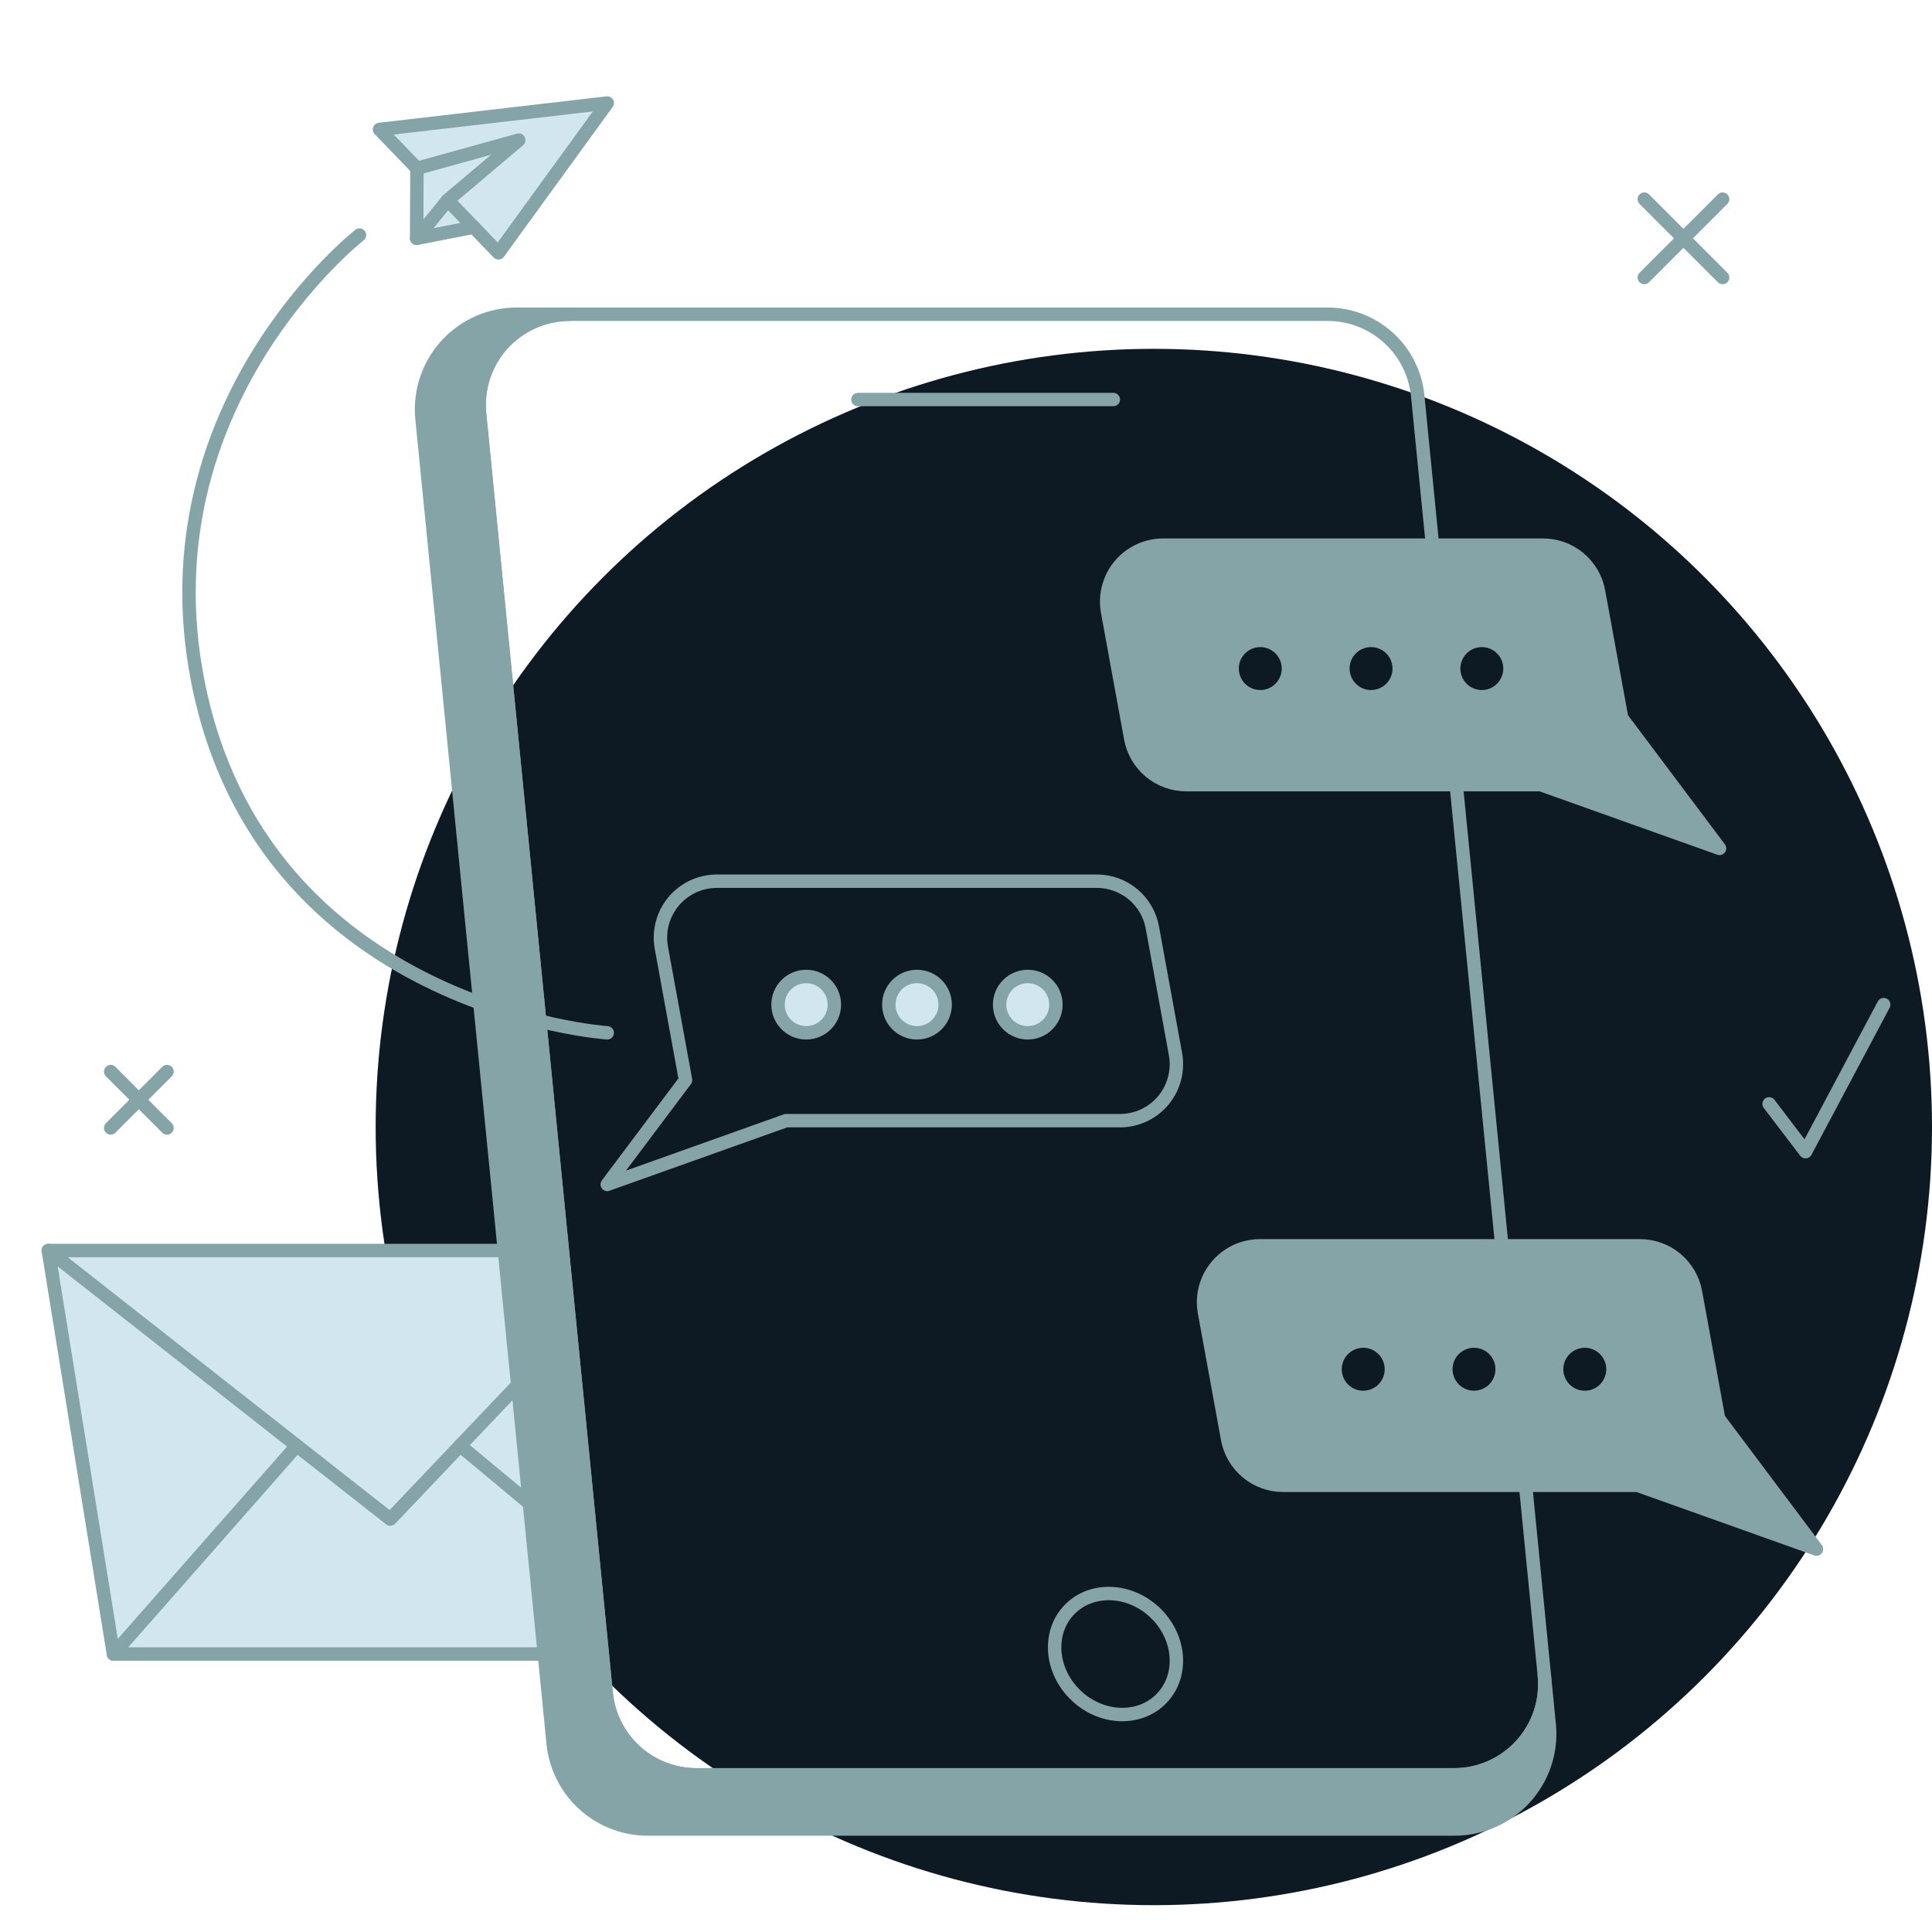 <svg width="144" height="144" viewBox="0 0 144 144" fill="none" xmlns="http://www.w3.org/2000/svg">
<circle cx="86" cy="84" r="58" fill="#0E1A23"/>
<path fill-rule="evenodd" clip-rule="evenodd" d="M37.591 93.207H3.6L8.454 123.28H40.567L37.591 93.207Z" fill="#D1E6EF"/>
<path d="M40.567 123.28H8.454L3.6 93.207H37.591" stroke="#84A4A8" stroke-linecap="round" stroke-linejoin="round"/>
<path d="M3.6 93.207L29.088 113.224L38.583 103.237" stroke="#84A4A8" stroke-linecap="round" stroke-linejoin="round"/>
<path d="M8.454 123.28L22.121 107.75" stroke="#84A4A8" stroke-linecap="round" stroke-linejoin="round"/>
<path d="M39.456 112.044L34.291 107.75" stroke="#84A4A8" stroke-linecap="round" stroke-linejoin="round"/>
<path fill-rule="evenodd" clip-rule="evenodd" d="M115.479 128.63L115.106 124.87C115.199 125.808 115.094 126.755 114.798 127.65C114.503 128.545 114.023 129.368 113.39 130.067C112.757 130.766 111.985 131.324 111.123 131.706C110.262 132.088 109.33 132.285 108.387 132.286H51.901C50.226 132.286 48.61 131.663 47.368 130.538C46.127 129.413 45.347 127.867 45.182 126.2L35.744 30.837C35.652 29.898 35.757 28.951 36.052 28.057C36.348 27.162 36.828 26.338 37.46 25.64C38.093 24.941 38.865 24.383 39.727 24.001C40.588 23.619 41.52 23.421 42.463 23.421H38.597C37.608 23.408 36.627 23.603 35.718 23.992C34.808 24.382 33.99 24.957 33.317 25.682C32.643 26.406 32.129 27.264 31.806 28.199C31.484 29.134 31.36 30.127 31.445 31.112L41.237 130.01C41.429 131.757 42.264 133.371 43.579 134.538C44.895 135.704 46.597 136.34 48.355 136.322H108.331C109.32 136.333 110.3 136.138 111.209 135.748C112.118 135.358 112.935 134.783 113.608 134.059C114.281 133.334 114.795 132.477 115.118 131.542C115.44 130.607 115.563 129.615 115.479 128.63Z" fill="#84A4A8"/>
<path fill-rule="evenodd" clip-rule="evenodd" d="M115.479 128.63L115.106 124.87C115.199 125.808 115.094 126.755 114.798 127.65C114.503 128.545 114.023 129.368 113.39 130.067C112.757 130.766 111.985 131.324 111.123 131.706C110.262 132.088 109.33 132.285 108.387 132.286H51.901C50.226 132.286 48.61 131.663 47.368 130.538C46.127 129.413 45.347 127.867 45.182 126.2L35.744 30.837C35.652 29.898 35.757 28.951 36.052 28.057C36.348 27.162 36.828 26.338 37.46 25.64C38.093 24.941 38.865 24.383 39.727 24.001C40.588 23.619 41.52 23.421 42.463 23.421H38.597C37.608 23.408 36.627 23.603 35.718 23.992C34.808 24.382 33.99 24.957 33.317 25.682C32.643 26.406 32.129 27.264 31.806 28.199C31.484 29.134 31.36 30.127 31.445 31.112L41.237 130.01C41.429 131.757 42.264 133.371 43.579 134.538C44.895 135.704 46.597 136.34 48.355 136.322H108.331C109.32 136.333 110.3 136.138 111.209 135.748C112.118 135.358 112.935 134.783 113.608 134.059C114.281 133.334 114.795 132.477 115.118 131.542C115.44 130.607 115.563 129.615 115.479 128.63Z" stroke="#84A4A8" stroke-linecap="round" stroke-linejoin="round"/>
<path d="M111.938 92.855L108.536 58.479" stroke="#84A4A8" stroke-linecap="round" stroke-linejoin="round"/>
<path d="M106.769 40.63L105.668 29.506C105.503 27.839 104.724 26.292 103.482 25.168C102.24 24.043 100.624 23.42 98.949 23.42H42.463C41.52 23.42 40.588 23.618 39.727 24C38.865 24.382 38.093 24.941 37.46 25.639C36.828 26.338 36.348 27.161 36.053 28.056C35.757 28.951 35.652 29.898 35.745 30.836L45.182 126.199C45.347 127.865 46.127 129.412 47.368 130.537C48.61 131.662 50.226 132.285 51.901 132.285H108.387C109.33 132.285 110.262 132.087 111.124 131.705C111.985 131.323 112.758 130.764 113.391 130.066C114.024 129.367 114.503 128.544 114.799 127.649C115.094 126.754 115.199 125.807 115.106 124.869L113.705 110.702" stroke="#84A4A8" stroke-linecap="round" stroke-linejoin="round"/>
<path d="M63.943 29.779H82.98" stroke="#84A4A8" stroke-linecap="round" stroke-linejoin="round"/>
<path d="M86.608 126.558C88.227 124.847 87.988 121.992 86.075 120.182C84.162 118.373 81.298 118.293 79.68 120.005C78.061 121.716 78.299 124.571 80.213 126.38C82.126 128.19 84.99 128.27 86.608 126.558Z" stroke="#84A4A8" stroke-linecap="round" stroke-linejoin="round"/>
<path fill-rule="evenodd" clip-rule="evenodd" d="M120.871 53.515L119.147 44.083C118.97 43.115 118.459 42.239 117.704 41.609C116.948 40.979 115.995 40.633 115.011 40.633H86.688C86.072 40.634 85.463 40.769 84.905 41.031C84.348 41.292 83.854 41.673 83.459 42.146C83.065 42.619 82.779 43.173 82.623 43.769C82.466 44.365 82.441 44.988 82.552 45.594L84.276 55.033C84.453 56.001 84.963 56.877 85.719 57.507C86.475 58.137 87.428 58.482 88.412 58.482H114.836L128.165 63.234L120.871 53.515ZM93.933 51.931C93.518 51.931 93.112 51.808 92.767 51.577C92.421 51.346 92.153 51.018 91.994 50.635C91.834 50.251 91.793 49.829 91.874 49.422C91.955 49.014 92.155 48.64 92.449 48.347C92.742 48.053 93.116 47.853 93.524 47.772C93.931 47.691 94.353 47.733 94.737 47.892C95.121 48.05 95.448 48.32 95.679 48.665C95.91 49.01 96.033 49.416 96.033 49.831C96.033 50.107 95.979 50.38 95.873 50.635C95.767 50.889 95.613 51.121 95.418 51.316C95.223 51.511 94.992 51.665 94.737 51.771C94.482 51.877 94.209 51.931 93.933 51.931ZM102.19 51.931C101.775 51.931 101.369 51.808 101.024 51.577C100.678 51.346 100.41 51.018 100.251 50.635C100.091 50.251 100.05 49.829 100.131 49.422C100.212 49.014 100.412 48.64 100.706 48.347C100.999 48.053 101.373 47.853 101.781 47.772C102.188 47.691 102.61 47.733 102.994 47.892C103.377 48.05 103.705 48.32 103.936 48.665C104.167 49.01 104.29 49.416 104.29 49.831C104.29 50.107 104.236 50.38 104.13 50.635C104.024 50.889 103.87 51.121 103.675 51.316C103.48 51.511 103.249 51.665 102.994 51.771C102.739 51.877 102.466 51.931 102.19 51.931ZM110.447 51.931C110.032 51.931 109.626 51.807 109.281 51.577C108.936 51.346 108.667 51.018 108.508 50.634C108.349 50.251 108.308 49.828 108.389 49.421C108.47 49.014 108.67 48.64 108.963 48.346C109.257 48.053 109.631 47.853 110.038 47.772C110.446 47.691 110.868 47.733 111.251 47.892C111.635 48.051 111.963 48.32 112.194 48.665C112.424 49.01 112.547 49.416 112.547 49.831C112.547 50.107 112.493 50.38 112.388 50.635C112.282 50.889 112.128 51.121 111.933 51.316C111.737 51.511 111.506 51.665 111.251 51.771C110.997 51.877 110.723 51.931 110.447 51.931Z" fill="#84A4A8"/>
<path d="M120.871 53.515L119.147 44.083C118.971 43.115 118.459 42.239 117.704 41.609C116.948 40.978 115.995 40.633 115.011 40.633H86.688C86.072 40.634 85.463 40.769 84.905 41.031C84.348 41.292 83.854 41.673 83.459 42.146C83.065 42.619 82.779 43.173 82.623 43.769C82.466 44.365 82.441 44.988 82.552 45.594L84.276 55.033C84.453 56.001 84.963 56.877 85.719 57.507C86.475 58.137 87.428 58.482 88.412 58.482H114.836L128.165 63.234L120.871 53.515Z" stroke="#84A4A8" stroke-linecap="round" stroke-linejoin="round"/>
<path d="M93.933 51.931C95.092 51.931 96.032 50.99 96.032 49.831C96.032 48.672 95.092 47.731 93.933 47.731C92.774 47.731 91.834 48.672 91.834 49.831C91.834 50.99 92.774 51.931 93.933 51.931Z" stroke="#84A4A8" stroke-linecap="round" stroke-linejoin="round"/>
<path d="M102.19 51.931C103.35 51.931 104.29 50.99 104.29 49.831C104.29 48.672 103.35 47.731 102.19 47.731C101.031 47.731 100.091 48.672 100.091 49.831C100.091 50.99 101.031 51.931 102.19 51.931Z" stroke="#84A4A8" stroke-linecap="round" stroke-linejoin="round"/>
<path d="M110.448 47.731C110.863 47.731 111.269 47.855 111.614 48.085C111.96 48.316 112.228 48.644 112.387 49.028C112.546 49.411 112.588 49.833 112.507 50.241C112.426 50.648 112.226 51.022 111.932 51.316C111.639 51.609 111.265 51.809 110.857 51.89C110.45 51.971 110.028 51.93 109.644 51.771C109.26 51.612 108.933 51.343 108.702 50.997C108.471 50.652 108.348 50.246 108.348 49.831C108.348 49.274 108.569 48.74 108.963 48.346C109.357 47.953 109.891 47.731 110.448 47.731Z" stroke="#84A4A8" stroke-linecap="round" stroke-linejoin="round"/>
<path fill-rule="evenodd" clip-rule="evenodd" d="M128.095 105.738L126.371 96.306C126.194 95.338 125.683 94.463 124.928 93.832C124.172 93.202 123.219 92.857 122.235 92.857H93.911C93.295 92.857 92.686 92.993 92.128 93.254C91.571 93.516 91.077 93.896 90.683 94.369C90.288 94.843 90.002 95.397 89.845 95.992C89.689 96.588 89.665 97.211 89.775 97.817L91.499 107.257C91.676 108.224 92.187 109.1 92.943 109.731C93.698 110.361 94.651 110.706 95.635 110.706H122.059L135.388 115.458L128.095 105.738ZM101.606 104.154C101.191 104.154 100.785 104.031 100.439 103.801C100.094 103.57 99.824 103.242 99.665 102.858C99.506 102.474 99.464 102.052 99.546 101.644C99.626 101.237 99.827 100.863 100.12 100.569C100.414 100.275 100.789 100.075 101.196 99.994C101.603 99.913 102.025 99.954 102.409 100.114C102.793 100.272 103.121 100.541 103.352 100.887C103.583 101.232 103.706 101.639 103.706 102.054C103.706 102.33 103.652 102.603 103.546 102.858C103.441 103.112 103.286 103.344 103.091 103.539C102.897 103.734 102.665 103.889 102.41 103.994C102.155 104.1 101.882 104.155 101.606 104.155V104.154ZM109.863 104.154C109.448 104.154 109.042 104.031 108.696 103.801C108.351 103.57 108.081 103.242 107.922 102.858C107.763 102.474 107.721 102.052 107.803 101.644C107.883 101.237 108.084 100.863 108.377 100.569C108.671 100.275 109.045 100.075 109.453 99.994C109.86 99.913 110.282 99.954 110.666 100.114C111.05 100.272 111.378 100.541 111.609 100.887C111.84 101.232 111.963 101.639 111.963 102.054C111.963 102.33 111.909 102.603 111.803 102.858C111.698 103.112 111.543 103.344 111.348 103.539C111.154 103.734 110.922 103.889 110.667 103.994C110.412 104.1 110.139 104.155 109.863 104.155V104.154ZM118.12 104.154C117.705 104.154 117.299 104.031 116.953 103.801C116.608 103.57 116.338 103.242 116.179 102.858C116.02 102.474 115.978 102.052 116.06 101.644C116.14 101.237 116.341 100.863 116.634 100.569C116.928 100.275 117.302 100.075 117.71 99.994C118.117 99.913 118.539 99.954 118.923 100.114C119.307 100.272 119.635 100.541 119.866 100.887C120.097 101.232 120.22 101.639 120.22 102.054C120.22 102.33 120.166 102.603 120.06 102.858C119.955 103.112 119.8 103.344 119.605 103.539C119.411 103.734 119.179 103.889 118.924 103.994C118.669 104.1 118.396 104.155 118.12 104.155V104.154Z" fill="#84A4A8"/>
<path d="M128.095 105.738L126.371 96.306C126.194 95.338 125.683 94.463 124.928 93.832C124.172 93.202 123.219 92.857 122.235 92.857H93.911C93.295 92.857 92.686 92.993 92.128 93.254C91.571 93.516 91.077 93.896 90.683 94.369C90.288 94.843 90.002 95.397 89.845 95.992C89.689 96.588 89.665 97.211 89.775 97.817L91.499 107.257C91.676 108.224 92.187 109.1 92.943 109.731C93.698 110.361 94.651 110.706 95.635 110.706H122.059L135.388 115.458L128.095 105.738Z" stroke="#84A4A8" stroke-linecap="round" stroke-linejoin="round"/>
<path d="M101.606 99.955C102.022 99.954 102.428 100.077 102.773 100.309C103.119 100.539 103.388 100.867 103.547 101.251C103.707 101.635 103.748 102.057 103.667 102.465C103.586 102.872 103.386 103.246 103.092 103.54C102.799 103.834 102.424 104.034 102.017 104.115C101.609 104.196 101.187 104.154 100.803 103.995C100.419 103.837 100.091 103.567 99.86 103.222C99.63 102.876 99.507 102.47 99.507 102.055C99.507 101.497 99.728 100.964 100.122 100.57C100.516 100.176 101.05 99.955 101.606 99.955Z" stroke="#84A4A8" stroke-linecap="round" stroke-linejoin="round"/>
<path d="M109.863 104.154C111.022 104.154 111.963 103.214 111.963 102.055C111.963 100.895 111.022 99.955 109.863 99.955C108.704 99.955 107.764 100.895 107.764 102.055C107.764 103.214 108.704 104.154 109.863 104.154Z" stroke="#84A4A8" stroke-linecap="round" stroke-linejoin="round"/>
<path d="M118.121 99.955C118.536 99.954 118.942 100.077 119.288 100.309C119.633 100.539 119.903 100.867 120.062 101.251C120.221 101.635 120.263 102.057 120.181 102.465C120.1 102.872 119.9 103.246 119.607 103.54C119.313 103.834 118.938 104.034 118.531 104.115C118.123 104.196 117.701 104.154 117.317 103.995C116.933 103.837 116.606 103.567 116.375 103.222C116.144 102.876 116.021 102.47 116.021 102.055C116.021 101.497 116.242 100.964 116.636 100.57C117.03 100.176 117.564 99.955 118.121 99.955Z" stroke="#84A4A8" stroke-linecap="round" stroke-linejoin="round"/>
<path d="M51.096 80.504L45.259 88.28L58.587 83.528H83.478C84.094 83.528 84.702 83.392 85.26 83.131C85.818 82.87 86.312 82.489 86.707 82.016C87.101 81.543 87.387 80.988 87.543 80.393C87.7 79.797 87.725 79.174 87.614 78.568L85.89 69.129C85.713 68.161 85.203 67.285 84.447 66.655C83.691 66.025 82.738 65.679 81.754 65.679H53.431C52.815 65.679 52.206 65.815 51.648 66.076C51.09 66.337 50.596 66.718 50.202 67.191C49.807 67.665 49.521 68.219 49.364 68.814C49.208 69.41 49.184 70.033 49.294 70.639L51.096 80.504Z" stroke="#84A4A8" stroke-linecap="round" stroke-linejoin="round"/>
<path d="M60.09 76.979C61.249 76.979 62.189 76.039 62.189 74.88C62.189 73.721 61.249 72.78 60.09 72.78C58.93 72.78 57.99 73.721 57.99 74.88C57.99 76.039 58.93 76.979 60.09 76.979Z" fill="#D1E6EF"/>
<path d="M68.347 76.979C69.506 76.979 70.446 76.039 70.446 74.88C70.446 73.721 69.506 72.78 68.347 72.78C67.187 72.78 66.247 73.721 66.247 74.88C66.247 76.039 67.187 76.979 68.347 76.979Z" fill="#D1E6EF"/>
<path d="M76.604 76.979C77.763 76.979 78.703 76.039 78.703 74.88C78.703 73.721 77.763 72.78 76.604 72.78C75.445 72.78 74.504 73.721 74.504 74.88C74.504 76.039 75.445 76.979 76.604 76.979Z" fill="#D1E6EF"/>
<path d="M60.09 76.979C61.249 76.979 62.189 76.039 62.189 74.88C62.189 73.721 61.249 72.78 60.09 72.78C58.93 72.78 57.99 73.721 57.99 74.88C57.99 76.039 58.93 76.979 60.09 76.979Z" stroke="#84A4A8" stroke-linecap="round" stroke-linejoin="round"/>
<path d="M68.347 76.979C69.506 76.979 70.446 76.039 70.446 74.88C70.446 73.721 69.506 72.78 68.347 72.78C67.187 72.78 66.247 73.721 66.247 74.88C66.247 76.039 67.187 76.979 68.347 76.979Z" stroke="#84A4A8" stroke-linecap="round" stroke-linejoin="round"/>
<path d="M76.604 76.979C77.763 76.979 78.703 76.039 78.703 74.88C78.703 73.721 77.763 72.78 76.604 72.78C75.445 72.78 74.504 73.721 74.504 74.88C74.504 76.039 75.445 76.979 76.604 76.979Z" stroke="#84A4A8" stroke-linecap="round" stroke-linejoin="round"/>
<path d="M26.794 17.52C26.794 17.52 10.693 30.105 14.739 50.755C19.537 75.244 45.259 76.98 45.259 76.98" stroke="#84A4A8" stroke-linecap="round" stroke-linejoin="round"/>
<path fill-rule="evenodd" clip-rule="evenodd" d="M31.053 17.764L35.306 16.933L37.149 18.845L45.259 7.679L28.285 9.648L31.077 12.543L31.053 17.764Z" fill="#D1E6EF"/>
<path d="M33.368 14.923L37.152 18.845L45.259 7.679L28.285 9.648L31.077 12.543" stroke="#84A4A8" stroke-linecap="round" stroke-linejoin="round"/>
<path d="M31.077 12.546L31.053 17.764L33.369 14.923" stroke="#84A4A8" stroke-linecap="round" stroke-linejoin="round"/>
<path d="M31.077 12.546L38.664 10.445L33.365 14.923" stroke="#84A4A8" stroke-linecap="round" stroke-linejoin="round"/>
<path d="M31.053 17.764L35.306 16.933" stroke="#84A4A8" stroke-linecap="round" stroke-linejoin="round"/>
<path d="M122.556 14.844L128.395 20.683" stroke="#84A4A8" stroke-linecap="round" stroke-linejoin="round"/>
<path d="M128.395 14.844L122.556 20.683" stroke="#84A4A8" stroke-linecap="round" stroke-linejoin="round"/>
<path d="M8.248 79.87L12.447 84.07" stroke="#84A4A8" stroke-linecap="round" stroke-linejoin="round"/>
<path d="M12.447 79.87L8.248 84.07" stroke="#84A4A8" stroke-linecap="round" stroke-linejoin="round"/>
<path d="M131.86 82.277L134.574 85.84L140.4 74.88" stroke="#84A4A8" stroke-linecap="round" stroke-linejoin="round"/>
</svg>
